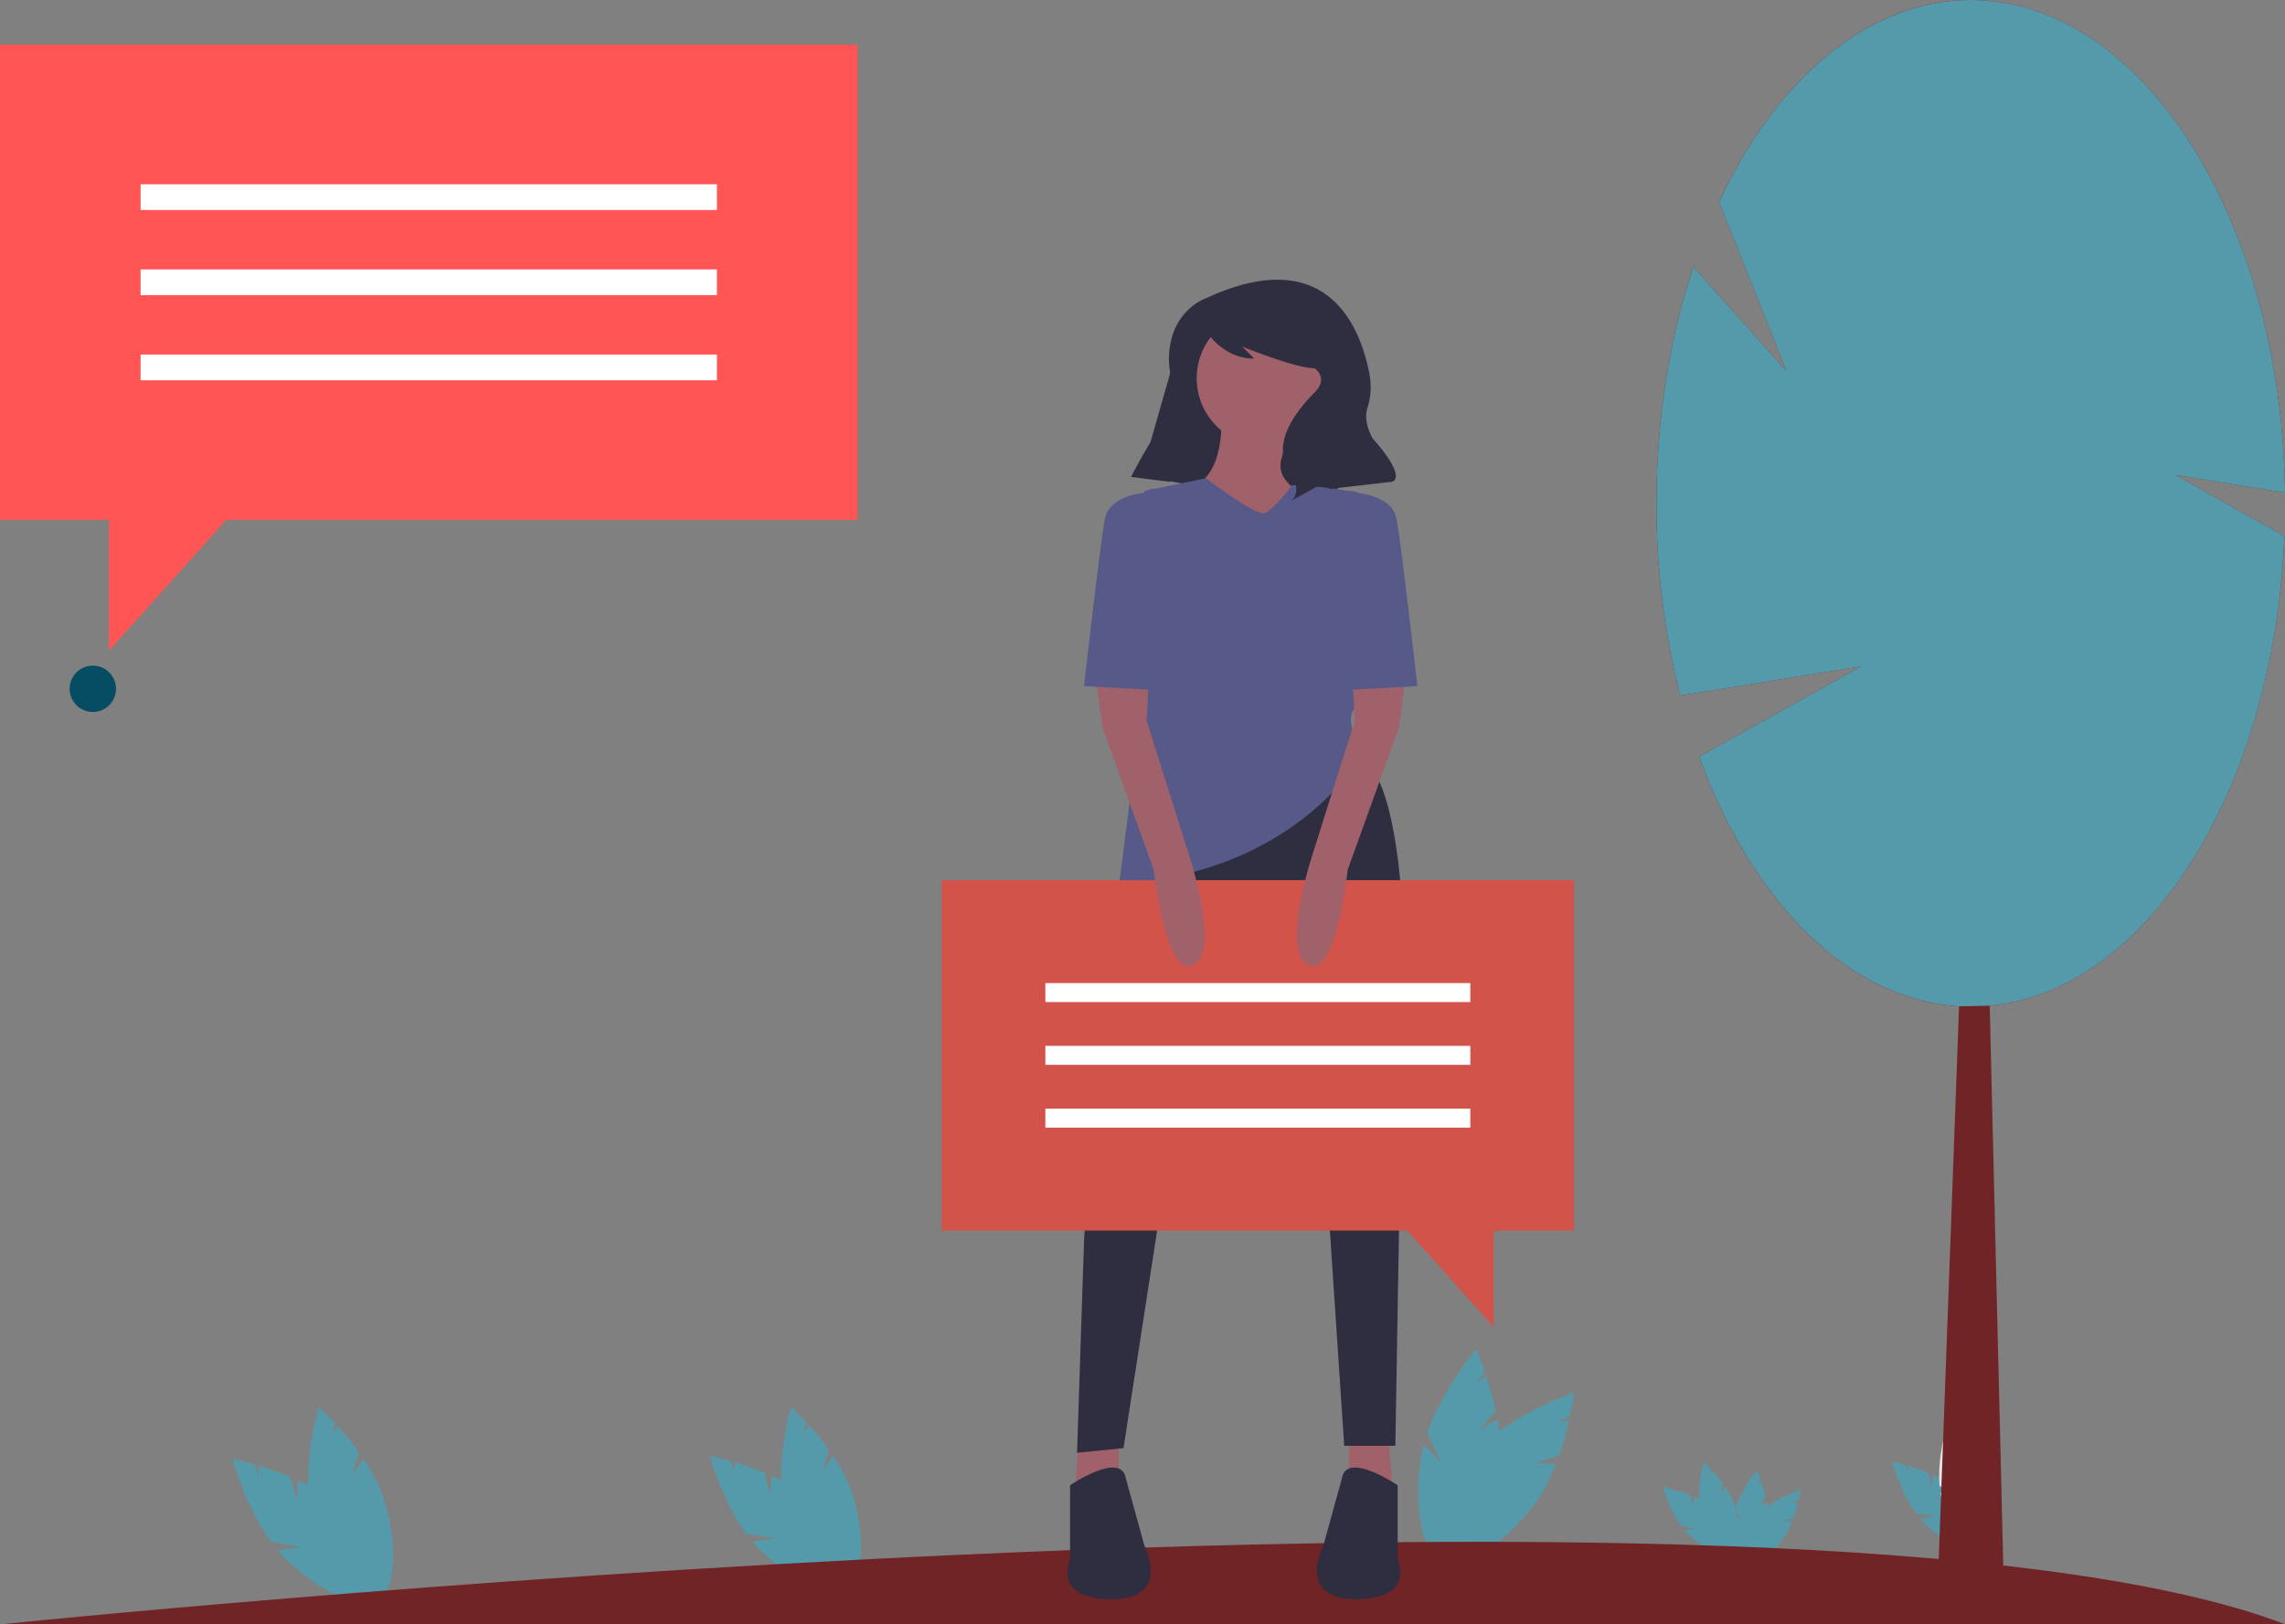 <?xml version="1.0" encoding="UTF-8" standalone="no"?>
<svg
   xmlns:dc="http://purl.org/dc/elements/1.1/"
   xmlns:cc="http://creativecommons.org/ns#"
   xmlns:rdf="http://www.w3.org/1999/02/22-rdf-syntax-ns#"
   xmlns:svg="http://www.w3.org/2000/svg"
   xmlns="http://www.w3.org/2000/svg"
   xmlns:sodipodi="http://sodipodi.sourceforge.net/DTD/sodipodi-0.dtd"
   xmlns:inkscape="http://www.inkscape.org/namespaces/inkscape"
   id="b7c7232a-1587-4d3b-a231-6a0b0f3ca05b"
   data-name="Layer 1"
   width="887.035"
   height="630.595"
   viewBox="0 0 887.035 630.595"
   version="1.1"
   sodipodi:docname="undraw_personal_opinions_g3kr_geg.svg"
   inkscape:version="1.0.1 (3bc2e813f5, 2020-09-07)">
  <rect x="0" y="0" width="887.035" height="630.595" fill="#808080" stroke="none"/>
  <defs
     id="defs83" />
  <sodipodi:namedview
     pagecolor="#ffffff"
     bordercolor="#666666"
     borderopacity="1"
     objecttolerance="10"
     gridtolerance="10"
     guidetolerance="10"
     inkscape:pageopacity="0"
     inkscape:pageshadow="2"
     inkscape:window-width="1920"
     inkscape:window-height="1001"
     id="namedview81"
     showgrid="false"
     inkscape:zoom="0.9307059"
     inkscape:cx="512.04791"
     inkscape:cy="245.68176"
     inkscape:window-x="-9"
     inkscape:window-y="-9"
     inkscape:window-maximized="1"
     inkscape:current-layer="b7c7232a-1587-4d3b-a231-6a0b0f3ca05b"
     inkscape:document-rotation="0" />
  <title
     id="title2">personal_opinions</title>
  <path
     d="M271.571,717.132l-2.27-8.954a116.267,116.267,0,0,0-12.335-4.425l-.287,4.161-1.162-4.584c-5.198-1.484-8.735-2.138-8.735-2.138s4.777,18.165,14.796,32.052l11.674,2.051-9.07,1.308a47.038,47.038,0,0,0,4.057,4.299c14.575,13.529,30.809,19.736,36.259,13.864s-1.947-21.599-16.522-35.128a61.928,61.928,0,0,0-15.876-10.209Z"
     transform="translate(-156.483 -134.702)"
     fill="#e6e6e6"
     id="path4"
     style="fill:#559aaa;fill-opacity:1" />
  <path
     d="M293.161,707.408l2.685-8.838a116.263,116.263,0,0,0-8.272-10.164l-2.396,3.414,1.375-4.525c-3.683-3.958-6.372-6.345-6.372-6.345s-5.3,18.019-3.902,35.086l8.934,7.79-8.44-3.569a47.037,47.037,0,0,0,1.251,5.777c5.484,19.115,16.172,32.82,23.873,30.61s9.498-19.496,4.015-38.611a61.927,61.927,0,0,0-8.314-16.945Z"
     transform="translate(-156.483 -134.702)"
     fill="#e6e6e6"
     id="path6"
     style="fill:#559aaa;fill-opacity:1" />
  <path
     d="M455.457,714.957l-2.134-8.415a109.277,109.277,0,0,0-11.594-4.159l-.269,3.911-1.092-4.309c-4.886-1.395-8.21-2.01-8.21-2.01s4.49,17.073,13.907,30.126l10.973,1.927-8.524,1.229a44.21,44.21,0,0,0,3.813,4.041c13.699,12.715,28.957,18.549,34.08,13.03S484.576,730.027,470.877,717.312a58.205,58.205,0,0,0-14.922-9.595Z"
     transform="translate(-156.483 -134.702)"
     fill="#e6e6e6"
     id="path8"
     style="fill:#559aaa;fill-opacity:1" />
  <path
     d="M475.749,705.818l2.523-8.307a109.276,109.276,0,0,0-7.775-9.553l-2.252,3.209,1.292-4.253c-3.461-3.72-5.989-5.964-5.989-5.964s-4.982,16.936-3.667,32.977l8.397,7.322-7.933-3.354a44.212,44.212,0,0,0,1.175,5.43c5.154,17.966,15.2,30.847,22.438,28.77s8.927-18.324,3.773-36.29a58.205,58.205,0,0,0-7.814-15.927Z"
     transform="translate(-156.483 -134.702)"
     fill="#e6e6e6"
     id="path10"
     style="fill:#559aaa;fill-opacity:1" />
  <path
     d="M813.833,719.49l-1.075-4.241a55.066,55.066,0,0,0-5.842-2.096l-.136,1.971-.55-2.171c-2.462-.703-4.137-1.013-4.137-1.013a52.773,52.773,0,0,0,7.008,15.181l5.529.971-4.296.619a22.277,22.277,0,0,0,1.921,2.036c6.903,6.408,14.592,9.347,17.173,6.566s-.922-10.23-7.825-16.637a29.33,29.33,0,0,0-7.519-4.835Z"
     transform="translate(-156.483 -134.702)"
     fill="#e6e6e6"
     id="path12"
     style="fill:#559aaa;fill-opacity:1" />
  <path
     d="M824.058,714.885l1.272-4.186a55.065,55.065,0,0,0-3.918-4.814l-1.135,1.617.651-2.143c-1.744-1.874-3.018-3.005-3.018-3.005a52.773,52.773,0,0,0-1.848,16.618l4.231,3.69-3.997-1.69a22.278,22.278,0,0,0,.592,2.736c2.597,9.053,7.66,15.544,11.307,14.498s4.499-9.234,1.901-18.287a29.331,29.331,0,0,0-3.938-8.026Z"
     transform="translate(-156.483 -134.702)"
     fill="#e6e6e6"
     id="path14"
     style="fill:#559aaa;fill-opacity:1" />
  <path
     d="M906.488,712.164l-1.414-5.578a72.429,72.429,0,0,0-7.684-2.757l-.179,2.592-.724-2.856c-3.238-.925-5.441-1.332-5.441-1.332s2.976,11.316,9.217,19.968l7.273,1.278-5.65.815a29.303,29.303,0,0,0,2.527,2.678c9.08,8.428,19.193,12.295,22.588,8.637s-1.213-13.456-10.292-21.884a38.579,38.579,0,0,0-9.89-6.36Z"
     transform="translate(-156.483 -134.702)"
     fill="#e6e6e6"
     id="path16"
     style="fill:#559aaa;fill-opacity:1" />
  <path
     d="M919.938,706.106l1.673-5.506a72.431,72.431,0,0,0-5.153-6.332l-1.493,2.127.856-2.819c-2.294-2.466-3.97-3.953-3.97-3.953s-3.302,11.225-2.431,21.858l5.566,4.853-5.258-2.223a29.304,29.304,0,0,0,.779,3.599c3.416,11.908,10.075,20.446,14.872,19.069s5.917-12.145,2.501-24.053a38.579,38.579,0,0,0-5.179-10.556Z"
     transform="translate(-156.483 -134.702)"
     fill="#e6e6e6"
     id="path18" />
  <path
     d="M730.693,689.937l6.425-7.449a123.815,123.815,0,0,0-3.672-13.464l-3.805,2.291,3.29-3.814c-1.88-5.442-3.469-8.926-3.469-8.926s-12.93,15.261-18.926,32.483l5.341,11.437-6.68-7.114a50.092,50.092,0,0,0-1.273,6.165c-2.901,20.978,1.598,38.931,10.049,40.1s17.655-14.889,20.556-35.867a65.948,65.948,0,0,0-.79-20.085Z"
     transform="translate(-156.483 -134.702)"
     fill="#e6e6e6"
     id="path20"
     style="fill:#559aaa;fill-opacity:1" />
  <path
     d="M752.362,702.835l9.35-3.055a123.815,123.815,0,0,0,3.816-13.424l-4.442-.006,4.787-1.564c1.204-5.63,1.644-9.434,1.644-9.434s-18.957,6.381-32.992,18.024l-1.34,12.551-2.041-9.542a50.093,50.093,0,0,0-4.277,4.619c-13.327,16.458-18.756,34.152-12.125,39.522s22.809-3.62,36.136-20.078a65.949,65.949,0,0,0,9.706-17.602Z"
     transform="translate(-156.483 -134.702)"
     fill="#e6e6e6"
     id="path22"
     style="fill:#559aaa;fill-opacity:1" />
  <path
     d="M839.006,719.534l2.857-3.313a55.063,55.063,0,0,0-1.633-5.988l-1.692,1.019,1.463-1.696c-.836-2.42-1.543-3.97-1.543-3.97a52.773,52.773,0,0,0-8.418,14.447l2.375,5.087-2.971-3.164a22.281,22.281,0,0,0-.566,2.742c-1.29,9.33.711,17.314,4.469,17.834s7.852-6.622,9.142-15.952a29.33,29.33,0,0,0-.351-8.933Z"
     transform="translate(-156.483 -134.702)"
     fill="#e6e6e6"
     id="path24"
     style="fill:#559aaa;fill-opacity:1" />
  <path
     d="M848.643,725.27l4.158-1.359a55.065,55.065,0,0,0,1.697-5.97l-1.975-.002,2.129-.696c.535-2.504.731-4.196.731-4.196a52.773,52.773,0,0,0-14.673,8.016l-.596,5.582-.908-4.244a22.279,22.279,0,0,0-1.902,2.054c-5.927,7.32-8.341,15.189-5.393,17.577s10.144-1.61,16.072-8.93a29.331,29.331,0,0,0,4.317-7.828Z"
     transform="translate(-156.483 -134.702)"
     fill="#e6e6e6"
     id="path26"
     style="fill:#559aaa;fill-opacity:1" />
  <path
     d="M157.017,765.298s698.5-72,886.5,0Z"
     transform="translate(-156.483 -134.702)"
     fill="#e6e6e6"
     id="path28"
     style="fill:#712426;fill-opacity:1" />
  <path
     d="M1043.517,325.997c-1.369-106.021-55.455-191.294-121.984-191.294-39.981,0-75.469,30.796-97.724,78.383l26.165,65.651-36.16-40.465c-9.121,27.38-14.297,58.64-14.297,91.841a299.419,299.419,0,0,0,9.223,74.63L878.862,393.437l-62.755,35.091c20.445,56.05,57.812,94.331,100.883,96.857l-8.301,225.821,25.688.917-5.491-226.965c61.333-5.841,110.464-84.23,114.399-182.331l-42.384-23.7Z"
     transform="translate(-156.483 -134.702)"
     fill="#e6e6e6"
     id="path30"
     style="fill:#712426;fill-opacity:1" />
  <polygon
     points="442.83 184.86 476.584 190.797 487.836 134.4 460.645 122.527 442.83 184.86"
     fill="#2f2e41"
     id="polygon32" />
  <polygon
     points="483.418 193.88 517.172 199.816 528.423 143.42 501.233 131.547 483.418 193.88"
     fill="#2f2e41"
     id="polygon34" />
  <polygon
     points="523.631 556.815 523.631 580.265 540.768 580.265 538.964 557.717 523.631 556.815"
     fill="#a0616a"
     id="polygon36" />
  <polygon
     points="434.338 556.815 434.338 580.265 417.201 580.265 419.005 557.717 434.338 556.815"
     fill="#a0616a"
     id="polygon38" />
  <path
     d="M597.135,474.148l-13.702,83.518a498.774,498.774,0,0,0-6.308,64.271l-2.539,76.795,18.039-1.804L606.154,609.44S641.33,479.559,653.957,505.716s18.941,109.136,18.941,109.136l5.412,81.175h19.843l1.804-106.43s10.823-148.821-16.235-161.449Z"
     transform="translate(-156.483 -134.702)"
     fill="#2f2e41"
     id="path40" />
  <path
     d="M699.055,711.36s-19.843-13.529-21.647-2.706l-7.216,26.156s-10.823,20.745,12.627,20.745,16.235-15.333,16.235-15.333Z"
     transform="translate(-156.483 -134.702)"
     fill="#2f2e41"
     id="path42" />
  <path
     d="M571.88,711.36s19.843-13.529,21.647-2.706l7.216,26.156S611.566,755.555,588.115,755.555s-16.235-15.333-16.235-15.333Z"
     transform="translate(-156.483 -134.702)"
     fill="#2f2e41"
     id="path44" />
  <circle
     cx="490.71"
     cy="146.88"
     r="26.156"
     fill="#a0616a"
     id="circle46" />
  <path
     d="M630.507,292.856s2.706,25.255-10.823,30.666l22.549,27.058,29.764-20.745s-21.647-4.51-18.039-17.137,3.608-14.431,3.608-14.431Z"
     transform="translate(-156.483 -134.702)"
     fill="#a0616a"
     id="path48" />
  <path
     d="M624.644,320.366S643.585,334.797,647.193,333.895s10.823-10.823,10.823-10.823,26.607.451,37.431,7.667-10.372,51.862-10.372,51.862,5.863,20.294-1.353,25.705,1.804,18.941,1.804,18.941-18.039,33.372-65.842,45.999c0,0-29.764,11.725-28.862,5.412s9.921-78.469,9.921-78.469V325.327Z"
     fill="#575a89"
     id="path50"
     transform="translate(-156.483 -134.702)" />
  <path
     d="M624.629,250.49S610.969,255.043,610.275,273.025a31.894,31.894,0,0,0,.948,8.539c.769,3.26,1.264,10.273-4.697,19.439a192.423,192.423,0,0,0-10.921,18.786l-.043.085,15.002,1.875,3.19-24.867a123.827,123.827,0,0,1,9.833-34.909l.104-.232s6.563,12.189,19.69,12.189l-4.688-4.688s20.628,8.439,28.129,8.439c0,0,5.626,3.75,0,9.376s-16.877,18.752-10.314,29.066.938,13.127.938,13.127L667.759,323.624l4.688-2.813v3.75l24.378-2.813s6.563-.938-7.501-16.877c0,0-3.714-6.19-2.089-11.528a26.929,26.929,0,0,0,1.024-12.594C685.108,263.172,672.746,228.226,624.629,250.49Z"
     transform="translate(-156.483 -134.702)"
     fill="#2f2e41"
     id="path52" />
  <polygon
     points="365.556 341.7 611.035 341.7 611.035 477.762 579.854 477.762 579.854 515.179 546.263 477.762 365.556 477.762 365.556 341.7"
     fill="#d0534a"
     id="polygon54"
     style="fill:#d1534a;fill-opacity:1" />
  <rect
     x="562.29"
     y="516.371"
     width="164.975"
     height="7.37"
     transform="translate(1133.073 905.409) rotate(-180)"
     fill="#fff"
     id="rect56" />
  <rect
     x="562.29"
     y="540.749"
     width="164.975"
     height="7.37"
     transform="translate(1133.073 954.165) rotate(-180)"
     fill="#fff"
     id="rect58" />
  <rect
     x="562.29"
     y="565.127"
     width="164.975"
     height="7.37"
     transform="translate(1133.073 1002.921) rotate(-180)"
     fill="#fff"
     id="rect60" />
  <path
     d="M581.801,397.482l2.706,19.843,19.843,55.019s4.51,42.392,15.333,36.98-1.804-43.293-1.804-43.293l-16.235-51.411.902-18.039Z"
     transform="translate(-156.483 -134.702)"
     fill="#a0616a"
     id="path62" />
  <path
     d="M611.566,327.13l-8.135-2.653-3.59,1.751s-12.627.902-14.431,9.921-8.118,64.94-8.118,64.94l33.372,1.804Z"
     transform="translate(-156.483 -134.702)"
     fill="#575a89"
     id="path64" />
  <path
     d="M702.211,397.482l-2.706,19.843-19.843,55.019s-4.51,42.392-15.333,36.98,1.804-43.293,1.804-43.293l16.235-51.411-.902-18.039Z"
     transform="translate(-156.483 -134.702)"
     fill="#a0616a"
     id="path66" />
  <path
     d="M672.447,327.13l4.338-1.415a9.872,9.872,0,0,1,7.387.513h0s12.627.902,14.431,9.921,8.118,64.94,8.118,64.94l-33.372,1.804Z"
     transform="translate(-156.483 -134.702)"
     fill="#575a89"
     id="path68" />
  <polygon
     points="332.9 17.333 0 17.333 0 201.851 42.285 201.851 42.285 252.593 87.838 201.851 332.9 201.851 332.9 17.333"
     fill="#d0534a"
     id="polygon70"
     style="fill:#ff5555" />
  <rect
     x="54.586"
     y="71.535"
     width="223.727"
     height="9.995"
     fill="#fff"
     id="rect72" />
  <rect
     x="54.586"
     y="104.595"
     width="223.727"
     height="9.995"
     fill="#fff"
     id="rect74" />
  <rect
     x="54.586"
     y="137.654"
     width="223.727"
     height="9.995"
     fill="#fff"
     id="rect76" />
  <circle
     cx="36.035"
     cy="267.424"
     r="9"
     fill="#e6e6e6"
     id="circle78"
     style="fill:#054d62;fill-opacity:1" />
  <path
     d="M 887.035,191.294 C 885.666,85.274 831.579,0 765.051,0 725.07,0 689.582,30.796 667.327,78.383 l 26.165,65.651 -36.16,-40.465 c -9.121,27.38 -14.297,58.64 -14.297,91.841 -0.074,25.165 3.025,50.24 9.223,74.63 l 70.122,-11.305 -62.755,35.091 c 20.445,56.05 57.812,94.331 100.883,96.857 11.896,-0.227 11.896,-0.227 11.896,-0.227 61.333,-5.841 110.464,-84.23 114.399,-182.331 l -42.385,-23.7 z"
     fill="#e6e6e6"
     id="path30-1"
     sodipodi:nodetypes="cscccccccccccc"
     style="fill:#559aaa;fill-opacity:1" />
</svg>
